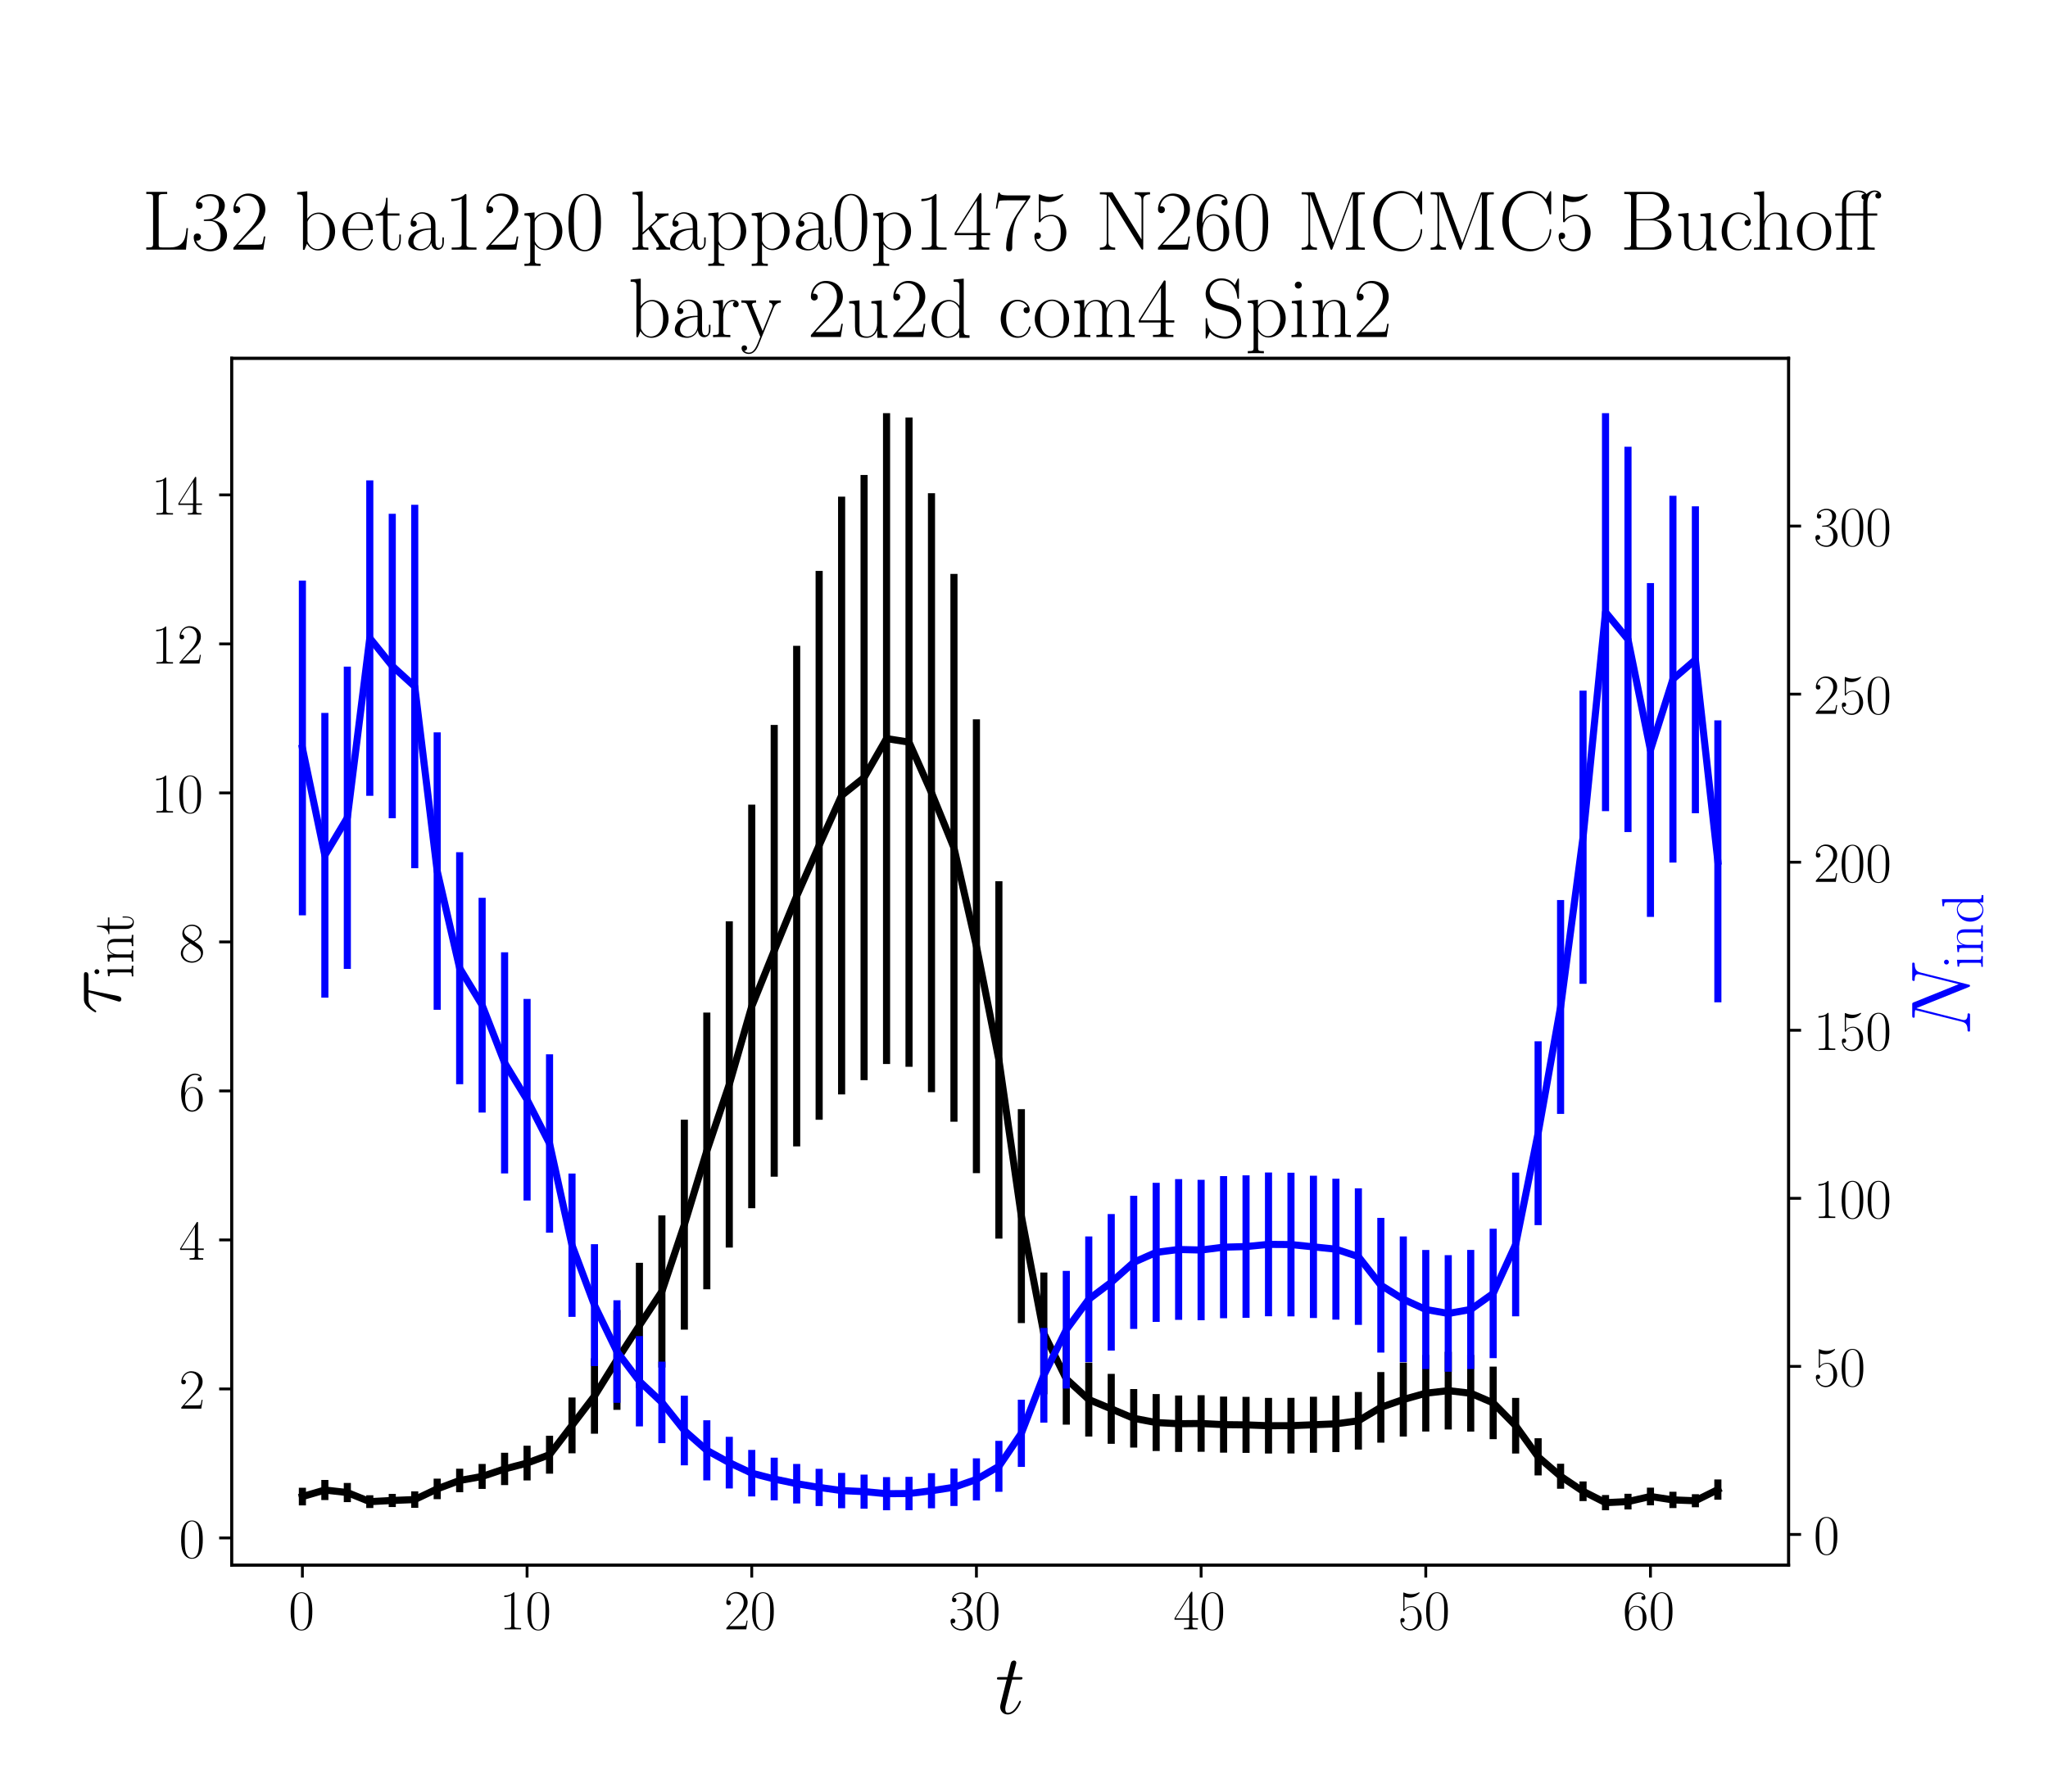<?xml version="1.0" encoding="utf-8" standalone="no"?>
<!DOCTYPE svg PUBLIC "-//W3C//DTD SVG 1.1//EN"
  "http://www.w3.org/Graphics/SVG/1.1/DTD/svg11.dtd">
<!-- Created with matplotlib (https://matplotlib.org/) -->
<svg height="504pt" version="1.1" viewBox="0 0 576 504" width="576pt" xmlns="http://www.w3.org/2000/svg" xmlns:xlink="http://www.w3.org/1999/xlink">
 <defs>
  <style type="text/css">*{stroke-linecap:butt;stroke-linejoin:round;}</style>
 </defs>
 <g id="figure_1">
  <g id="patch_1">
   <path d="M 0 504 
L 576 504 
L 576 0 
L 0 0 
z
" style="fill:#ffffff;"/>
  </g>
  <g id="axes_1">
   <g id="patch_2">
    <path d="M 65.143 440.296 
L 503.053 440.296 
L 503.053 100.8 
L 65.143 100.8 
z
" style="fill:#ffffff;"/>
   </g>
   <g id="matplotlib.axis_1">
    <g id="xtick_1">
     <g id="line2d_1">
      <defs>
       <path d="M 0 0 
L 0 3.5 
" id="m98ea3471e4" style="stroke:#000000;stroke-width:0.8;"/>
      </defs>
      <g>
       <use style="stroke:#000000;stroke-width:0.8;" x="85.048" xlink:href="#m98ea3471e4" y="440.296"/>
      </g>
     </g>
     <g id="text_1">
      <!-- $\mathdefault{0}$ -->
      <g transform="translate(81.146 458.365)scale(0.16 -0.16)">
       <defs>
        <path d="M 42 31.641 
C 42 37.75 41.906 48.125 37.703 56.109 
C 34 63.109 28.094 65.594 22.906 65.594 
C 18.094 65.594 12 63.406 8.203 56.203 
C 4.203 48.719 3.797 39.438 3.797 31.641 
C 3.797 25.953 3.906 17.281 7 9.672 
C 11.297 -0.609 19 -2 22.906 -2 
C 27.5 -2 34.5 -0.109 38.594 9.375 
C 41.594 16.281 42 24.359 42 31.641 
z
M 22.906 -0.406 
C 16.5 -0.406 12.703 5.078 11.297 12.688 
C 10.203 18.562 10.203 27.156 10.203 32.75 
C 10.203 40.438 10.203 46.828 11.5 52.922 
C 13.406 61.391 19 64 22.906 64 
C 27 64 32.297 61.297 34.203 53.125 
C 35.5 47.438 35.594 40.734 35.594 32.75 
C 35.594 26.25 35.594 18.266 34.406 12.375 
C 32.297 1.484 26.406 -0.406 22.906 -0.406 
z
" id="CMR17-48"/>
       </defs>
       <use transform="scale(0.996)" xlink:href="#CMR17-48"/>
      </g>
     </g>
    </g>
    <g id="xtick_2">
     <g id="line2d_2">
      <g>
       <use style="stroke:#000000;stroke-width:0.8;" x="148.239" xlink:href="#m98ea3471e4" y="440.296"/>
      </g>
     </g>
     <g id="text_2">
      <!-- $\mathdefault{10}$ -->
      <g transform="translate(140.435 458.365)scale(0.16 -0.16)">
       <defs>
        <path d="M 26.594 63.406 
C 26.594 65.5 26.5 65.5 25.094 65.5 
C 21.203 61.188 15.297 59.797 9.703 59.797 
C 9.406 59.797 8.906 59.797 8.797 59.5 
C 8.703 59.297 8.703 59.094 8.703 57 
C 11.797 57 17 57.594 21 59.984 
L 21 7.203 
C 21 3.688 20.797 2.5 12.203 2.5 
L 9.203 2.5 
L 9.203 0 
C 14 0 19 0 23.797 0 
C 28.594 0 33.594 0 38.406 0 
L 38.406 2.5 
L 35.406 2.5 
C 26.797 2.5 26.594 3.594 26.594 7.156 
z
" id="CMR17-49"/>
       </defs>
       <use transform="scale(0.996)" xlink:href="#CMR17-49"/>
       <use transform="translate(45.69 0)scale(0.996)" xlink:href="#CMR17-48"/>
      </g>
     </g>
    </g>
    <g id="xtick_3">
     <g id="line2d_3">
      <g>
       <use style="stroke:#000000;stroke-width:0.8;" x="211.429" xlink:href="#m98ea3471e4" y="440.296"/>
      </g>
     </g>
     <g id="text_3">
      <!-- $\mathdefault{20}$ -->
      <g transform="translate(203.625 458.365)scale(0.16 -0.16)">
       <defs>
        <path d="M 41.703 15.453 
L 39.906 15.453 
C 38.906 8.375 38.094 7.172 37.703 6.562 
C 37.203 5.766 30 5.766 28.594 5.766 
L 9.406 5.766 
C 13 9.672 20 16.75 28.5 24.953 
C 34.594 30.734 41.703 37.531 41.703 47.422 
C 41.703 59.219 32.297 66 21.797 66 
C 10.797 66 4.094 56.312 4.094 47.344 
C 4.094 43.438 7 42.938 8.203 42.938 
C 9.203 42.938 12.203 43.547 12.203 47.031 
C 12.203 50.109 9.594 51 8.203 51 
C 7.594 51 7 50.906 6.594 50.703 
C 8.5 59.219 14.297 63.406 20.406 63.406 
C 29.094 63.406 34.797 56.516 34.797 47.422 
C 34.797 38.734 29.703 31.25 24 24.75 
L 4.094 2.281 
L 4.094 0 
L 39.297 0 
z
" id="CMR17-50"/>
       </defs>
       <use transform="scale(0.996)" xlink:href="#CMR17-50"/>
       <use transform="translate(45.69 0)scale(0.996)" xlink:href="#CMR17-48"/>
      </g>
     </g>
    </g>
    <g id="xtick_4">
     <g id="line2d_4">
      <g>
       <use style="stroke:#000000;stroke-width:0.8;" x="274.619" xlink:href="#m98ea3471e4" y="440.296"/>
      </g>
     </g>
     <g id="text_4">
      <!-- $\mathdefault{30}$ -->
      <g transform="translate(266.815 458.365)scale(0.16 -0.16)">
       <defs>
        <path d="M 22.094 33.703 
C 31 33.703 34.906 25.969 34.906 17.031 
C 34.906 5 28.5 0.391 22.703 0.391 
C 17.406 0.391 8.797 3.031 6.094 10.828 
C 6.594 10.625 7.094 10.625 7.594 10.625 
C 10 10.625 11.797 12.219 11.797 14.812 
C 11.797 17.703 9.594 19 7.594 19 
C 5.906 19 3.297 18.203 3.297 14.469 
C 3.297 5.234 12.297 -2 22.906 -2 
C 34 -2 42.5 6.719 42.5 16.953 
C 42.5 26.672 34.5 33.703 25 34.797 
C 32.594 36.375 39.906 43.062 39.906 52.016 
C 39.906 59.688 32 65.297 23 65.297 
C 13.906 65.297 5.906 59.828 5.906 52.016 
C 5.906 48.594 8.5 48 9.797 48 
C 11.906 48 13.703 49.297 13.703 51.891 
C 13.703 54.469 11.906 55.766 9.797 55.766 
C 9.406 55.766 8.906 55.766 8.5 55.578 
C 11.406 61.859 19.297 63 22.797 63 
C 26.297 63 32.906 61.328 32.906 51.875 
C 32.906 49.109 32.5 44.188 29.094 39.844 
C 26.094 36 22.703 36 19.406 35.688 
C 18.906 35.688 16.594 35.453 16.203 35.453 
C 15.5 35.359 15.094 35.266 15.094 34.5 
C 15.094 33.797 15.203 33.703 17.203 33.703 
z
" id="CMR17-51"/>
       </defs>
       <use transform="scale(0.996)" xlink:href="#CMR17-51"/>
       <use transform="translate(45.69 0)scale(0.996)" xlink:href="#CMR17-48"/>
      </g>
     </g>
    </g>
    <g id="xtick_5">
     <g id="line2d_5">
      <g>
       <use style="stroke:#000000;stroke-width:0.8;" x="337.81" xlink:href="#m98ea3471e4" y="440.296"/>
      </g>
     </g>
     <g id="text_5">
      <!-- $\mathdefault{40}$ -->
      <g transform="translate(330.006 458.365)scale(0.16 -0.16)">
       <defs>
        <path d="M 33.594 64.406 
C 33.594 66.5 33.5 66.5 31.703 66.5 
L 2 19.594 
L 2 17 
L 27.797 17 
L 27.797 7.141 
C 27.797 3.5 27.594 2.5 20.594 2.5 
L 18.703 2.5 
L 18.703 0 
C 21.906 0 27.297 0 30.703 0 
C 34.094 0 39.5 0 42.703 0 
L 42.703 2.5 
L 40.797 2.5 
C 33.797 2.5 33.594 3.5 33.594 7.141 
L 33.594 17 
L 43.797 17 
L 43.797 19.594 
L 33.594 19.594 
z
M 28.094 57.859 
L 28.094 19.594 
L 4 19.594 
z
" id="CMR17-52"/>
       </defs>
       <use transform="scale(0.996)" xlink:href="#CMR17-52"/>
       <use transform="translate(45.69 0)scale(0.996)" xlink:href="#CMR17-48"/>
      </g>
     </g>
    </g>
    <g id="xtick_6">
     <g id="line2d_6">
      <g>
       <use style="stroke:#000000;stroke-width:0.8;" x="401" xlink:href="#m98ea3471e4" y="440.296"/>
      </g>
     </g>
     <g id="text_6">
      <!-- $\mathdefault{50}$ -->
      <g transform="translate(393.196 458.365)scale(0.16 -0.16)">
       <defs>
        <path d="M 11.406 57.688 
C 12.406 57.281 16.5 56 20.703 56 
C 30 56 35.094 61.109 38 64.062 
C 38 64.953 38 65.5 37.406 65.5 
C 37.297 65.5 37.094 65.5 36.297 65.047 
C 32.797 63.406 28.703 62.078 23.703 62.078 
C 20.703 62.078 16.203 62.484 11.297 64.672 
C 10.203 65.172 10 65.172 9.906 65.172 
C 9.406 65.172 9.297 65.062 9.297 63.078 
L 9.297 34.422 
C 9.297 32.641 9.297 32.141 10.297 32.141 
C 10.797 32.141 11 32.344 11.5 33.031 
C 14.703 37.516 19.094 39.406 24.094 39.406 
C 27.594 39.406 35.094 37.219 35.094 20.141 
C 35.094 16.953 35.094 11.172 32.094 6.578 
C 29.594 2.484 25.703 0.391 21.406 0.391 
C 14.797 0.391 8.094 5 6.297 12.719 
C 6.703 12.609 7.5 12.422 7.906 12.422 
C 9.203 12.422 11.703 13.125 11.703 16.219 
C 11.703 18.906 9.797 20 7.906 20 
C 5.594 20 4.094 18.594 4.094 15.797 
C 4.094 7.094 11 -2 21.594 -2 
C 31.906 -2 41.703 6.875 41.703 19.75 
C 41.703 31.719 33.906 41 24.203 41 
C 19.094 41 14.797 39.109 11.406 35.531 
z
" id="CMR17-53"/>
       </defs>
       <use transform="scale(0.996)" xlink:href="#CMR17-53"/>
       <use transform="translate(45.69 0)scale(0.996)" xlink:href="#CMR17-48"/>
      </g>
     </g>
    </g>
    <g id="xtick_7">
     <g id="line2d_7">
      <g>
       <use style="stroke:#000000;stroke-width:0.8;" x="464.191" xlink:href="#m98ea3471e4" y="440.296"/>
      </g>
     </g>
     <g id="text_7">
      <!-- $\mathdefault{60}$ -->
      <g transform="translate(456.387 458.365)scale(0.16 -0.16)">
       <defs>
        <path d="M 10.594 34 
C 10.594 57.656 21.797 63 28.297 63 
C 30.406 63 35.5 62.641 37.5 59 
C 35.906 59 32.906 59 32.906 55.516 
C 32.906 52.828 35.094 51.922 36.5 51.922 
C 37.406 51.922 40.094 52.312 40.094 55.625 
C 40.094 61.781 35.094 65.297 28.203 65.297 
C 16.297 65.297 3.797 52.969 3.797 31 
C 3.797 3.953 15.094 -2 23.094 -2 
C 32.797 -2 42 6.672 42 20.047 
C 42 32.516 33.906 41.594 23.703 41.594 
C 17.594 41.594 13.094 37.609 10.594 30.625 
z
M 23.094 0.391 
C 10.797 0.391 10.797 18.75 10.797 22.438 
C 10.797 29.625 14.203 40 23.5 40 
C 25.203 40 30.094 40 33.406 33.125 
C 35.203 29.219 35.203 25.141 35.203 20.141 
C 35.203 14.75 35.203 10.781 33.094 6.781 
C 30.906 2.672 27.703 0.391 23.094 0.391 
z
" id="CMR17-54"/>
       </defs>
       <use transform="scale(0.996)" xlink:href="#CMR17-54"/>
       <use transform="translate(45.69 0)scale(0.996)" xlink:href="#CMR17-48"/>
      </g>
     </g>
    </g>
    <g id="text_8">
     <!-- $t$ -->
     <g transform="translate(279.871 482.069)scale(0.24 -0.24)">
      <defs>
       <path d="M 20.094 40.094 
L 29.297 40.094 
C 31.203 40.094 32.203 40.094 32.203 41.891 
C 32.203 43 31.594 43 29.594 43 
L 20.797 43 
L 24.5 57.688 
C 24.906 59.078 24.906 59.281 24.906 60 
C 24.906 61.609 23.594 62.5 22.297 62.5 
C 21.5 62.5 19.203 62.203 18.406 58.984 
L 14.5 43 
L 5.094 43 
C 3.094 43 2.203 43 2.203 41.094 
C 2.203 40.094 2.906 40.094 4.797 40.094 
L 13.703 40.094 
L 7.094 13.766 
C 6.297 10.281 6 9.281 6 7.984 
C 6 3.297 9.297 -1 14.906 -1 
C 25 -1 30.406 13.562 30.406 14.25 
C 30.406 14.859 30 15.156 29.406 15.156 
C 29.203 15.156 28.797 15.156 28.594 14.75 
C 28.5 14.656 28.406 14.547 27.703 12.953 
C 25.594 7.984 21 1 15.203 1 
C 12.203 1 12 3.5 12 5.688 
C 12 5.781 12 7.688 12.297 8.875 
z
" id="CMMI12-116"/>
      </defs>
      <use transform="scale(0.996)" xlink:href="#CMMI12-116"/>
     </g>
    </g>
   </g>
   <g id="matplotlib.axis_2">
    <g id="ytick_1">
     <g id="line2d_8">
      <defs>
       <path d="M 0 0 
L -3.5 0 
" id="m787e2a72ea" style="stroke:#000000;stroke-width:0.8;"/>
      </defs>
      <g>
       <use style="stroke:#000000;stroke-width:0.8;" x="65.143" xlink:href="#m787e2a72ea" y="432.652"/>
      </g>
     </g>
     <g id="text_9">
      <!-- $\mathdefault{0}$ -->
      <g transform="translate(50.339 438.186)scale(0.16 -0.16)">
       <use transform="scale(0.996)" xlink:href="#CMR17-48"/>
      </g>
     </g>
    </g>
    <g id="ytick_2">
     <g id="line2d_9">
      <g>
       <use style="stroke:#000000;stroke-width:0.8;" x="65.143" xlink:href="#m787e2a72ea" y="390.733"/>
      </g>
     </g>
     <g id="text_10">
      <!-- $\mathdefault{2}$ -->
      <g transform="translate(50.339 396.268)scale(0.16 -0.16)">
       <use transform="scale(0.996)" xlink:href="#CMR17-50"/>
      </g>
     </g>
    </g>
    <g id="ytick_3">
     <g id="line2d_10">
      <g>
       <use style="stroke:#000000;stroke-width:0.8;" x="65.143" xlink:href="#m787e2a72ea" y="348.814"/>
      </g>
     </g>
     <g id="text_11">
      <!-- $\mathdefault{4}$ -->
      <g transform="translate(50.339 354.349)scale(0.16 -0.16)">
       <use transform="scale(0.996)" xlink:href="#CMR17-52"/>
      </g>
     </g>
    </g>
    <g id="ytick_4">
     <g id="line2d_11">
      <g>
       <use style="stroke:#000000;stroke-width:0.8;" x="65.143" xlink:href="#m787e2a72ea" y="306.895"/>
      </g>
     </g>
     <g id="text_12">
      <!-- $\mathdefault{6}$ -->
      <g transform="translate(50.339 312.43)scale(0.16 -0.16)">
       <use transform="scale(0.996)" xlink:href="#CMR17-54"/>
      </g>
     </g>
    </g>
    <g id="ytick_5">
     <g id="line2d_12">
      <g>
       <use style="stroke:#000000;stroke-width:0.8;" x="65.143" xlink:href="#m787e2a72ea" y="264.977"/>
      </g>
     </g>
     <g id="text_13">
      <!-- $\mathdefault{8}$ -->
      <g transform="translate(50.339 270.511)scale(0.16 -0.16)">
       <defs>
        <path d="M 27.203 35.375 
C 33.5 38.547 39.906 43.328 39.906 50.984 
C 39.906 60.016 31.094 65.297 23 65.297 
C 13.906 65.297 5.906 58.734 5.906 49.688 
C 5.906 47.203 6.5 42.922 10.406 39.141 
C 11.406 38.156 15.594 35.172 18.297 33.281 
C 13.797 30.984 3.297 25.531 3.297 14.594 
C 3.297 4.359 13.094 -2 22.797 -2 
C 33.5 -2 42.5 5.656 42.5 15.781 
C 42.5 24.844 36.406 29.016 32.406 31.703 
z
M 14.094 44.094 
C 13.297 44.594 9.297 47.672 9.297 52.359 
C 9.297 58.422 15.594 63 22.797 63 
C 30.703 63 36.5 57.438 36.5 50.969 
C 36.5 41.703 26.094 36.422 25.594 36.422 
C 25.5 36.422 25.406 36.422 24.594 37.031 
z
M 32.5 23.734 
C 34 22.641 38.797 19.375 38.797 13.297 
C 38.797 5.953 31.406 0.391 23 0.391 
C 13.906 0.391 7 6.844 7 14.688 
C 7 22.547 13.094 29.094 20 32.188 
z
" id="CMR17-56"/>
       </defs>
       <use transform="scale(0.996)" xlink:href="#CMR17-56"/>
      </g>
     </g>
    </g>
    <g id="ytick_6">
     <g id="line2d_13">
      <g>
       <use style="stroke:#000000;stroke-width:0.8;" x="65.143" xlink:href="#m787e2a72ea" y="223.058"/>
      </g>
     </g>
     <g id="text_14">
      <!-- $\mathdefault{10}$ -->
      <g transform="translate(42.535 228.593)scale(0.16 -0.16)">
       <use transform="scale(0.996)" xlink:href="#CMR17-49"/>
       <use transform="translate(45.69 0)scale(0.996)" xlink:href="#CMR17-48"/>
      </g>
     </g>
    </g>
    <g id="ytick_7">
     <g id="line2d_14">
      <g>
       <use style="stroke:#000000;stroke-width:0.8;" x="65.143" xlink:href="#m787e2a72ea" y="181.139"/>
      </g>
     </g>
     <g id="text_15">
      <!-- $\mathdefault{12}$ -->
      <g transform="translate(42.535 186.674)scale(0.16 -0.16)">
       <use transform="scale(0.996)" xlink:href="#CMR17-49"/>
       <use transform="translate(45.69 0)scale(0.996)" xlink:href="#CMR17-50"/>
      </g>
     </g>
    </g>
    <g id="ytick_8">
     <g id="line2d_15">
      <g>
       <use style="stroke:#000000;stroke-width:0.8;" x="65.143" xlink:href="#m787e2a72ea" y="139.221"/>
      </g>
     </g>
     <g id="text_16">
      <!-- $\mathdefault{14}$ -->
      <g transform="translate(42.535 144.755)scale(0.16 -0.16)">
       <use transform="scale(0.996)" xlink:href="#CMR17-49"/>
       <use transform="translate(45.69 0)scale(0.996)" xlink:href="#CMR17-52"/>
      </g>
     </g>
    </g>
    <g id="text_17">
     <!-- $\tau_{\rm int}$ -->
     <g transform="translate(33.884 285.419)rotate(-90)scale(0.24 -0.24)">
      <defs>
       <path d="M 28.703 37.625 
L 45.297 37.625 
C 46.594 37.625 49.906 37.625 49.906 40.812 
C 49.906 43 48 43 46.203 43 
L 18.703 43 
C 16.406 43 13 43 8.406 38.125 
C 5.797 35.234 2.594 29.953 2.594 29.359 
C 2.594 28.766 3.094 28.562 3.703 28.562 
C 4.406 28.562 4.5 28.859 5 29.453 
C 10.203 37.625 15.406 37.625 17.906 37.625 
L 26.203 37.625 
L 15.797 3.484 
C 15.297 1.984 15.297 1.781 15.297 1.484 
C 15.297 0.391 16 -1 18 -1 
C 21.094 -1 21.594 1.688 21.906 3.172 
z
" id="CMMI12-28"/>
       <path d="M 15.5 61.078 
C 15.5 63.266 13.703 65.156 11.406 65.156 
C 9.203 65.156 7.297 63.375 7.297 61.078 
C 7.297 58.891 9.094 57 11.406 57 
C 13.594 57 15.5 58.797 15.5 61.078 
z
M 3.797 42.281 
L 3.797 39.703 
C 9.406 39.703 10.203 39.094 10.203 34.328 
L 10.203 6.672 
C 10.203 2.875 9.797 2.391 3.406 2.391 
L 3.406 -0.203 
C 5.797 0 10.094 0 12.594 0 
C 15 0 19.094 0 21.406 -0.203 
L 21.406 2.391 
C 15.5 2.391 15.297 2.984 15.297 6.562 
L 15.297 43.375 
z
" id="CMR17-105"/>
       <path d="M 41.5 30.203 
C 41.5 35.297 40.5 43.594 28.703 43.594 
C 20.797 43.594 16.703 37.5 15.203 33.5 
L 15.094 33.5 
L 15.094 43.594 
L 3.297 42.5 
L 3.297 39.906 
C 9.203 39.906 10.094 39.297 10.094 34.5 
L 10.094 6.688 
C 10.094 2.875 9.703 2.391 3.297 2.391 
L 3.297 -0.203 
C 5.703 0 10.094 0 12.703 0 
C 15.297 0 19.797 0 22.203 -0.203 
L 22.203 2.391 
C 15.797 2.391 15.406 2.781 15.406 6.688 
L 15.406 25.906 
C 15.406 35.109 21 42 28 42 
C 35.406 42 36.203 35.406 36.203 30.594 
L 36.203 6.688 
C 36.203 2.875 35.797 2.391 29.406 2.391 
L 29.406 -0.203 
C 31.797 0 36.203 0 38.797 0 
C 41.406 0 45.906 0 48.297 -0.203 
L 48.297 2.391 
C 41.906 2.391 41.5 2.781 41.5 6.688 
z
" id="CMR17-110"/>
       <path d="M 15.094 40 
L 29.094 40 
L 29.094 42.578 
L 15.094 42.578 
L 15.094 61 
L 13.297 61 
C 13.094 50.703 9.594 41.688 1.094 41.688 
L 1.094 40 
L 9.797 40 
L 9.797 12.047 
C 9.797 10.156 9.797 -1 21.406 -1 
C 27.297 -1 30.703 4.781 30.703 12.141 
L 30.703 17.812 
L 28.906 17.812 
L 28.906 12.234 
C 28.906 5.375 26.203 0.797 22 0.797 
C 19.094 0.797 15.094 2.781 15.094 11.844 
z
" id="CMR17-116"/>
      </defs>
      <use transform="scale(0.996)" xlink:href="#CMMI12-28"/>
      <use transform="translate(42.364 -14.944)scale(0.697)" xlink:href="#CMR17-105"/>
      <use transform="translate(59.773 -14.944)scale(0.697)" xlink:href="#CMR17-110"/>
      <use transform="translate(93.578 -14.944)scale(0.697)" xlink:href="#CMR17-116"/>
     </g>
    </g>
   </g>
   <g id="LineCollection_1">
    <path clip-path="url(#pd8d4287b7a)" d="M 85.048 423.485 
L 85.048 418.529 
" style="fill:none;stroke:#000000;stroke-width:2;"/>
    <path clip-path="url(#pd8d4287b7a)" d="M 91.367 421.993 
L 91.367 416.34 
" style="fill:none;stroke:#000000;stroke-width:2;"/>
    <path clip-path="url(#pd8d4287b7a)" d="M 97.686 422.568 
L 97.686 417.178 
" style="fill:none;stroke:#000000;stroke-width:2;"/>
    <path clip-path="url(#pd8d4287b7a)" d="M 104.005 424.232 
L 104.005 420.636 
" style="fill:none;stroke:#000000;stroke-width:2;"/>
    <path clip-path="url(#pd8d4287b7a)" d="M 110.324 423.954 
L 110.324 420.257 
" style="fill:none;stroke:#000000;stroke-width:2;"/>
    <path clip-path="url(#pd8d4287b7a)" d="M 116.643 424.165 
L 116.643 419.537 
" style="fill:none;stroke:#000000;stroke-width:2;"/>
    <path clip-path="url(#pd8d4287b7a)" d="M 122.962 421.732 
L 122.962 415.96 
" style="fill:none;stroke:#000000;stroke-width:2;"/>
    <path clip-path="url(#pd8d4287b7a)" d="M 129.281 419.792 
L 129.281 413.164 
" style="fill:none;stroke:#000000;stroke-width:2;"/>
    <path clip-path="url(#pd8d4287b7a)" d="M 135.6 418.858 
L 135.6 411.838 
" style="fill:none;stroke:#000000;stroke-width:2;"/>
    <path clip-path="url(#pd8d4287b7a)" d="M 141.92 417.784 
L 141.92 408.677 
" style="fill:none;stroke:#000000;stroke-width:2;"/>
    <path clip-path="url(#pd8d4287b7a)" d="M 148.239 416.469 
L 148.239 406.699 
" style="fill:none;stroke:#000000;stroke-width:2;"/>
    <path clip-path="url(#pd8d4287b7a)" d="M 154.558 414.571 
L 154.558 403.884 
" style="fill:none;stroke:#000000;stroke-width:2;"/>
    <path clip-path="url(#pd8d4287b7a)" d="M 160.877 408.833 
L 160.877 393.145 
" style="fill:none;stroke:#000000;stroke-width:2;"/>
    <path clip-path="url(#pd8d4287b7a)" d="M 167.196 403.33 
L 167.196 382.093 
" style="fill:none;stroke:#000000;stroke-width:2;"/>
    <path clip-path="url(#pd8d4287b7a)" d="M 173.515 396.617 
L 173.515 368.534 
" style="fill:none;stroke:#000000;stroke-width:2;"/>
    <path clip-path="url(#pd8d4287b7a)" d="M 179.834 390.492 
L 179.834 355.249 
" style="fill:none;stroke:#000000;stroke-width:2;"/>
    <path clip-path="url(#pd8d4287b7a)" d="M 186.153 384.704 
L 186.153 341.898 
" style="fill:none;stroke:#000000;stroke-width:2;"/>
    <path clip-path="url(#pd8d4287b7a)" d="M 192.472 374.04 
L 192.472 314.987 
" style="fill:none;stroke:#000000;stroke-width:2;"/>
    <path clip-path="url(#pd8d4287b7a)" d="M 198.791 362.692 
L 198.791 284.855 
" style="fill:none;stroke:#000000;stroke-width:2;"/>
    <path clip-path="url(#pd8d4287b7a)" d="M 205.11 350.964 
L 205.11 259.162 
" style="fill:none;stroke:#000000;stroke-width:2;"/>
    <path clip-path="url(#pd8d4287b7a)" d="M 211.429 339.885 
L 211.429 226.367 
" style="fill:none;stroke:#000000;stroke-width:2;"/>
    <path clip-path="url(#pd8d4287b7a)" d="M 217.748 331.016 
L 217.748 203.931 
" style="fill:none;stroke:#000000;stroke-width:2;"/>
    <path clip-path="url(#pd8d4287b7a)" d="M 224.067 322.501 
L 224.067 181.67 
" style="fill:none;stroke:#000000;stroke-width:2;"/>
    <path clip-path="url(#pd8d4287b7a)" d="M 230.386 315.006 
L 230.386 160.608 
" style="fill:none;stroke:#000000;stroke-width:2;"/>
    <path clip-path="url(#pd8d4287b7a)" d="M 236.705 307.876 
L 236.705 139.707 
" style="fill:none;stroke:#000000;stroke-width:2;"/>
    <path clip-path="url(#pd8d4287b7a)" d="M 243.024 303.874 
L 243.024 133.622 
" style="fill:none;stroke:#000000;stroke-width:2;"/>
    <path clip-path="url(#pd8d4287b7a)" d="M 249.343 299.313 
L 249.343 116.232 
" style="fill:none;stroke:#000000;stroke-width:2;"/>
    <path clip-path="url(#pd8d4287b7a)" d="M 255.662 300.111 
L 255.662 117.442 
" style="fill:none;stroke:#000000;stroke-width:2;"/>
    <path clip-path="url(#pd8d4287b7a)" d="M 261.981 307.25 
L 261.981 138.745 
" style="fill:none;stroke:#000000;stroke-width:2;"/>
    <path clip-path="url(#pd8d4287b7a)" d="M 268.3 315.552 
L 268.3 161.456 
" style="fill:none;stroke:#000000;stroke-width:2;"/>
    <path clip-path="url(#pd8d4287b7a)" d="M 274.619 330.019 
L 274.619 202.354 
" style="fill:none;stroke:#000000;stroke-width:2;"/>
    <path clip-path="url(#pd8d4287b7a)" d="M 280.938 348.443 
L 280.938 247.896 
" style="fill:none;stroke:#000000;stroke-width:2;"/>
    <path clip-path="url(#pd8d4287b7a)" d="M 287.258 372.203 
L 287.258 312.018 
" style="fill:none;stroke:#000000;stroke-width:2;"/>
    <path clip-path="url(#pd8d4287b7a)" d="M 293.577 392.228 
L 293.577 357.984 
" style="fill:none;stroke:#000000;stroke-width:2;"/>
    <path clip-path="url(#pd8d4287b7a)" d="M 299.896 400.769 
L 299.896 375.063 
" style="fill:none;stroke:#000000;stroke-width:2;"/>
    <path clip-path="url(#pd8d4287b7a)" d="M 306.215 404.116 
L 306.215 383.302 
" style="fill:none;stroke:#000000;stroke-width:2;"/>
    <path clip-path="url(#pd8d4287b7a)" d="M 312.534 406.165 
L 312.534 386.492 
" style="fill:none;stroke:#000000;stroke-width:2;"/>
    <path clip-path="url(#pd8d4287b7a)" d="M 318.853 407.23 
L 318.853 390.753 
" style="fill:none;stroke:#000000;stroke-width:2;"/>
    <path clip-path="url(#pd8d4287b7a)" d="M 325.172 408.188 
L 325.172 392.179 
" style="fill:none;stroke:#000000;stroke-width:2;"/>
    <path clip-path="url(#pd8d4287b7a)" d="M 331.491 408.452 
L 331.491 392.573 
" style="fill:none;stroke:#000000;stroke-width:2;"/>
    <path clip-path="url(#pd8d4287b7a)" d="M 337.81 408.402 
L 337.81 392.498 
" style="fill:none;stroke:#000000;stroke-width:2;"/>
    <path clip-path="url(#pd8d4287b7a)" d="M 344.129 408.658 
L 344.129 392.882 
" style="fill:none;stroke:#000000;stroke-width:2;"/>
    <path clip-path="url(#pd8d4287b7a)" d="M 350.448 408.711 
L 350.448 392.962 
" style="fill:none;stroke:#000000;stroke-width:2;"/>
    <path clip-path="url(#pd8d4287b7a)" d="M 356.767 408.904 
L 356.767 393.251 
" style="fill:none;stroke:#000000;stroke-width:2;"/>
    <path clip-path="url(#pd8d4287b7a)" d="M 363.086 408.889 
L 363.086 393.229 
" style="fill:none;stroke:#000000;stroke-width:2;"/>
    <path clip-path="url(#pd8d4287b7a)" d="M 369.405 408.686 
L 369.405 392.925 
" style="fill:none;stroke:#000000;stroke-width:2;"/>
    <path clip-path="url(#pd8d4287b7a)" d="M 375.724 408.479 
L 375.724 392.614 
" style="fill:none;stroke:#000000;stroke-width:2;"/>
    <path clip-path="url(#pd8d4287b7a)" d="M 382.043 407.789 
L 382.043 391.583 
" style="fill:none;stroke:#000000;stroke-width:2;"/>
    <path clip-path="url(#pd8d4287b7a)" d="M 388.362 405.836 
L 388.362 385.976 
" style="fill:none;stroke:#000000;stroke-width:2;"/>
    <path clip-path="url(#pd8d4287b7a)" d="M 394.681 404.116 
L 394.681 383.303 
" style="fill:none;stroke:#000000;stroke-width:2;"/>
    <path clip-path="url(#pd8d4287b7a)" d="M 401 402.716 
L 401 381.153 
" style="fill:none;stroke:#000000;stroke-width:2;"/>
    <path clip-path="url(#pd8d4287b7a)" d="M 407.319 402.139 
L 407.319 380.275 
" style="fill:none;stroke:#000000;stroke-width:2;"/>
    <path clip-path="url(#pd8d4287b7a)" d="M 413.638 402.721 
L 413.638 381.162 
" style="fill:none;stroke:#000000;stroke-width:2;"/>
    <path clip-path="url(#pd8d4287b7a)" d="M 419.957 404.853 
L 419.957 384.443 
" style="fill:none;stroke:#000000;stroke-width:2;"/>
    <path clip-path="url(#pd8d4287b7a)" d="M 426.276 408.896 
L 426.276 393.24 
" style="fill:none;stroke:#000000;stroke-width:2;"/>
    <path clip-path="url(#pd8d4287b7a)" d="M 432.596 415.055 
L 432.596 404.597 
" style="fill:none;stroke:#000000;stroke-width:2;"/>
    <path clip-path="url(#pd8d4287b7a)" d="M 438.915 418.808 
L 438.915 411.768 
" style="fill:none;stroke:#000000;stroke-width:2;"/>
    <path clip-path="url(#pd8d4287b7a)" d="M 445.234 422.278 
L 445.234 416.755 
" style="fill:none;stroke:#000000;stroke-width:2;"/>
    <path clip-path="url(#pd8d4287b7a)" d="M 451.553 424.864 
L 451.553 420.579 
" style="fill:none;stroke:#000000;stroke-width:2;"/>
    <path clip-path="url(#pd8d4287b7a)" d="M 457.872 424.622 
L 457.872 420.217 
" style="fill:none;stroke:#000000;stroke-width:2;"/>
    <path clip-path="url(#pd8d4287b7a)" d="M 464.191 423.461 
L 464.191 418.492 
" style="fill:none;stroke:#000000;stroke-width:2;"/>
    <path clip-path="url(#pd8d4287b7a)" d="M 470.51 424.24 
L 470.51 419.648 
" style="fill:none;stroke:#000000;stroke-width:2;"/>
    <path clip-path="url(#pd8d4287b7a)" d="M 476.829 424.018 
L 476.829 420.344 
" style="fill:none;stroke:#000000;stroke-width:2;"/>
    <path clip-path="url(#pd8d4287b7a)" d="M 483.148 421.895 
L 483.148 416.196 
" style="fill:none;stroke:#000000;stroke-width:2;"/>
   </g>
   <g id="line2d_16">
    <path clip-path="url(#pd8d4287b7a)" d="M 85.048 421.007 
L 91.367 419.166 
L 97.686 419.873 
L 104.005 422.434 
L 110.324 422.106 
L 116.643 421.851 
L 122.962 418.846 
L 129.281 416.478 
L 135.6 415.348 
L 141.92 413.231 
L 148.239 411.584 
L 154.558 409.227 
L 160.877 400.989 
L 167.196 392.712 
L 173.515 382.576 
L 179.834 372.871 
L 186.153 363.301 
L 192.472 344.513 
L 198.791 323.773 
L 205.11 305.063 
L 211.429 283.126 
L 217.748 267.473 
L 224.067 252.086 
L 230.386 237.807 
L 236.705 223.791 
L 243.024 218.748 
L 249.343 207.772 
L 255.662 208.776 
L 261.981 222.998 
L 268.3 238.504 
L 274.619 266.187 
L 280.938 298.169 
L 287.258 342.11 
L 293.577 375.106 
L 299.896 387.916 
L 306.215 393.709 
L 312.534 396.329 
L 318.853 398.992 
L 325.172 400.183 
L 331.491 400.512 
L 337.81 400.45 
L 344.129 400.77 
L 350.448 400.837 
L 356.767 401.078 
L 363.086 401.059 
L 369.405 400.805 
L 375.724 400.547 
L 382.043 399.686 
L 388.362 395.906 
L 394.681 393.709 
L 401 391.935 
L 407.319 391.207 
L 413.638 391.942 
L 419.957 394.648 
L 426.276 401.068 
L 432.596 409.826 
L 438.915 415.288 
L 445.234 419.516 
L 451.553 422.722 
L 457.872 422.419 
L 464.191 420.977 
L 470.51 421.944 
L 476.829 422.181 
L 483.148 419.046 
" style="fill:none;stroke:#000000;stroke-linecap:square;stroke-width:2;"/>
   </g>
   <g id="patch_3">
    <path d="M 65.143 440.296 
L 65.143 100.8 
" style="fill:none;stroke:#000000;stroke-linecap:square;stroke-linejoin:miter;stroke-width:0.8;"/>
   </g>
   <g id="patch_4">
    <path d="M 503.053 440.296 
L 503.053 100.8 
" style="fill:none;stroke:#000000;stroke-linecap:square;stroke-linejoin:miter;stroke-width:0.8;"/>
   </g>
   <g id="patch_5">
    <path d="M 65.143 440.296 
L 503.053 440.296 
" style="fill:none;stroke:#000000;stroke-linecap:square;stroke-linejoin:miter;stroke-width:0.8;"/>
   </g>
   <g id="patch_6">
    <path d="M 65.143 100.8 
L 503.053 100.8 
" style="fill:none;stroke:#000000;stroke-linecap:square;stroke-linejoin:miter;stroke-width:0.8;"/>
   </g>
  </g>
  <g id="axes_2">
   <g id="matplotlib.axis_3">
    <g id="ytick_9">
     <g id="line2d_17">
      <defs>
       <path d="M 0 0 
L 3.5 0 
" id="mb56b793031" style="stroke:#000000;stroke-width:0.8;"/>
      </defs>
      <g>
       <use style="stroke:#000000;stroke-width:0.8;" x="503.053" xlink:href="#mb56b793031" y="431.657"/>
      </g>
     </g>
     <g id="text_18">
      <!-- $\mathdefault{0}$ -->
      <g transform="translate(510.053 437.192)scale(0.16 -0.16)">
       <use transform="scale(0.996)" xlink:href="#CMR17-48"/>
      </g>
     </g>
    </g>
    <g id="ytick_10">
     <g id="line2d_18">
      <g>
       <use style="stroke:#000000;stroke-width:0.8;" x="503.053" xlink:href="#mb56b793031" y="384.381"/>
      </g>
     </g>
     <g id="text_19">
      <!-- $\mathdefault{50}$ -->
      <g transform="translate(510.053 389.915)scale(0.16 -0.16)">
       <use transform="scale(0.996)" xlink:href="#CMR17-53"/>
       <use transform="translate(45.69 0)scale(0.996)" xlink:href="#CMR17-48"/>
      </g>
     </g>
    </g>
    <g id="ytick_11">
     <g id="line2d_19">
      <g>
       <use style="stroke:#000000;stroke-width:0.8;" x="503.053" xlink:href="#mb56b793031" y="337.104"/>
      </g>
     </g>
     <g id="text_20">
      <!-- $\mathdefault{100}$ -->
      <g transform="translate(510.053 342.639)scale(0.16 -0.16)">
       <use transform="scale(0.996)" xlink:href="#CMR17-49"/>
       <use transform="translate(45.69 0)scale(0.996)" xlink:href="#CMR17-48"/>
       <use transform="translate(91.381 0)scale(0.996)" xlink:href="#CMR17-48"/>
      </g>
     </g>
    </g>
    <g id="ytick_12">
     <g id="line2d_20">
      <g>
       <use style="stroke:#000000;stroke-width:0.8;" x="503.053" xlink:href="#mb56b793031" y="289.828"/>
      </g>
     </g>
     <g id="text_21">
      <!-- $\mathdefault{150}$ -->
      <g transform="translate(510.053 295.363)scale(0.16 -0.16)">
       <use transform="scale(0.996)" xlink:href="#CMR17-49"/>
       <use transform="translate(45.69 0)scale(0.996)" xlink:href="#CMR17-53"/>
       <use transform="translate(91.381 0)scale(0.996)" xlink:href="#CMR17-48"/>
      </g>
     </g>
    </g>
    <g id="ytick_13">
     <g id="line2d_21">
      <g>
       <use style="stroke:#000000;stroke-width:0.8;" x="503.053" xlink:href="#mb56b793031" y="242.552"/>
      </g>
     </g>
     <g id="text_22">
      <!-- $\mathdefault{200}$ -->
      <g transform="translate(510.053 248.086)scale(0.16 -0.16)">
       <use transform="scale(0.996)" xlink:href="#CMR17-50"/>
       <use transform="translate(45.69 0)scale(0.996)" xlink:href="#CMR17-48"/>
       <use transform="translate(91.381 0)scale(0.996)" xlink:href="#CMR17-48"/>
      </g>
     </g>
    </g>
    <g id="ytick_14">
     <g id="line2d_22">
      <g>
       <use style="stroke:#000000;stroke-width:0.8;" x="503.053" xlink:href="#mb56b793031" y="195.275"/>
      </g>
     </g>
     <g id="text_23">
      <!-- $\mathdefault{250}$ -->
      <g transform="translate(510.053 200.81)scale(0.16 -0.16)">
       <use transform="scale(0.996)" xlink:href="#CMR17-50"/>
       <use transform="translate(45.69 0)scale(0.996)" xlink:href="#CMR17-53"/>
       <use transform="translate(91.381 0)scale(0.996)" xlink:href="#CMR17-48"/>
      </g>
     </g>
    </g>
    <g id="ytick_15">
     <g id="line2d_23">
      <g>
       <use style="stroke:#000000;stroke-width:0.8;" x="503.053" xlink:href="#mb56b793031" y="147.999"/>
      </g>
     </g>
     <g id="text_24">
      <!-- $\mathdefault{300}$ -->
      <g transform="translate(510.053 153.534)scale(0.16 -0.16)">
       <use transform="scale(0.996)" xlink:href="#CMR17-51"/>
       <use transform="translate(45.69 0)scale(0.996)" xlink:href="#CMR17-48"/>
       <use transform="translate(91.381 0)scale(0.996)" xlink:href="#CMR17-48"/>
      </g>
     </g>
    </g>
    <g id="text_25">
     <!-- $N_{\rm ind}$ -->
     <g style="fill:#0000ff;" transform="translate(554.069 291.302)rotate(-90)scale(0.24 -0.24)">
      <defs>
       <path d="M 74 57.781 
C 75.094 62.094 76.703 65.094 84.297 65.094 
C 84.594 65.094 85.797 65.094 85.797 66.859 
C 85.797 68 84.906 68 84.5 68 
C 82.5 68 77.406 68 75.406 68 
L 70.594 68 
C 69.203 68 67.406 68 66 68 
C 65.406 68 64.203 68 64.203 66.094 
C 64.203 65.094 65 65.094 65.703 65.094 
C 71.703 65.094 72.094 62.797 72.094 60.984 
C 72.094 60.094 72 59.781 71.703 58.391 
L 60.406 13.281 
L 39 66.391 
C 38.297 68 38.203 68 36 68 
L 23.797 68 
C 21.797 68 20.906 68 20.906 66.094 
C 20.906 65.094 21.594 65.094 23.5 65.094 
C 24 65.094 29.906 65.094 29.906 64.297 
C 29.906 64.094 29.703 63.297 29.594 63 
L 16.297 9.922 
C 15.094 5 12.703 2.906 6.094 2.906 
C 5.594 2.906 4.594 2.906 4.594 1.047 
C 4.594 0 5.594 0 5.906 0 
C 7.906 0 13 0 15 0 
L 19.797 0 
C 21.203 0 22.906 0 24.297 0 
C 25 0 26.094 0 26.094 1.906 
C 26.094 2.812 25.094 2.906 24.703 2.906 
C 21.406 2.906 18.203 3.5 18.203 7.094 
C 18.203 7.891 18.406 8.781 18.594 9.578 
L 32.094 63 
C 32.703 62 32.703 61.812 33.094 60.906 
L 56.906 1.797 
C 57.406 0.594 57.594 0 58.5 0 
C 59.5 0 59.594 0.297 60 2 
z
" id="CMMI12-78"/>
       <path d="M 29.203 67.594 
L 29.203 65 
C 35.094 65 36 64.406 36 59.688 
L 36 36.641 
C 35.594 37.141 31.5 43.594 23.406 43.594 
C 13.203 43.594 3.297 34.5 3.297 21.312 
C 3.297 8.203 12.594 -1 22.406 -1 
C 30.906 -1 35.297 5.266 35.797 5.938 
L 35.797 -0.984 
L 47.906 -0.984 
L 47.906 2 
C 42 2 41.094 2.594 41.094 7.391 
L 41.094 68.688 
z
M 35.797 11.797 
C 35.797 8.797 34 6.094 31.703 4.094 
C 28.297 1.094 24.906 0.594 23 0.594 
C 20.094 0.594 9.703 2.094 9.703 21.188 
C 9.703 40.812 21.297 42 23.906 42 
C 28.5 42 32.203 39.406 34.5 35.797 
C 35.797 33.703 35.797 33.406 35.797 31.609 
z
" id="CMR17-100"/>
      </defs>
      <use transform="scale(0.996)" xlink:href="#CMMI12-78"/>
      <use transform="translate(78.115 -14.944)scale(0.697)" xlink:href="#CMR17-105"/>
      <use transform="translate(95.525 -14.944)scale(0.697)" xlink:href="#CMR17-110"/>
      <use transform="translate(131.151 -14.944)scale(0.697)" xlink:href="#CMR17-100"/>
     </g>
    </g>
   </g>
   <g id="LineCollection_2">
    <path clip-path="url(#pd8d4287b7a)" d="M 85.048 257.502 
L 85.048 163.325 
" style="fill:none;stroke:#0000ff;stroke-width:2;"/>
    <path clip-path="url(#pd8d4287b7a)" d="M 91.367 280.66 
L 91.367 200.558 
" style="fill:none;stroke:#0000ff;stroke-width:2;"/>
    <path clip-path="url(#pd8d4287b7a)" d="M 97.686 272.56 
L 97.686 187.532 
" style="fill:none;stroke:#0000ff;stroke-width:2;"/>
    <path clip-path="url(#pd8d4287b7a)" d="M 104.005 223.878 
L 104.005 135.142 
" style="fill:none;stroke:#0000ff;stroke-width:2;"/>
    <path clip-path="url(#pd8d4287b7a)" d="M 110.324 230.18 
L 110.324 144.543 
" style="fill:none;stroke:#0000ff;stroke-width:2;"/>
    <path clip-path="url(#pd8d4287b7a)" d="M 116.643 244.237 
L 116.643 142.007 
" style="fill:none;stroke:#0000ff;stroke-width:2;"/>
    <path clip-path="url(#pd8d4287b7a)" d="M 122.962 284.061 
L 122.962 206.029 
" style="fill:none;stroke:#0000ff;stroke-width:2;"/>
    <path clip-path="url(#pd8d4287b7a)" d="M 129.281 305.002 
L 129.281 239.732 
" style="fill:none;stroke:#0000ff;stroke-width:2;"/>
    <path clip-path="url(#pd8d4287b7a)" d="M 135.6 312.968 
L 135.6 252.565 
" style="fill:none;stroke:#0000ff;stroke-width:2;"/>
    <path clip-path="url(#pd8d4287b7a)" d="M 141.92 330.105 
L 141.92 267.898 
" style="fill:none;stroke:#0000ff;stroke-width:2;"/>
    <path clip-path="url(#pd8d4287b7a)" d="M 148.239 337.725 
L 148.239 281.013 
" style="fill:none;stroke:#0000ff;stroke-width:2;"/>
    <path clip-path="url(#pd8d4287b7a)" d="M 154.558 346.763 
L 154.558 296.585 
" style="fill:none;stroke:#0000ff;stroke-width:2;"/>
    <path clip-path="url(#pd8d4287b7a)" d="M 160.877 370.448 
L 160.877 330.133 
" style="fill:none;stroke:#0000ff;stroke-width:2;"/>
    <path clip-path="url(#pd8d4287b7a)" d="M 167.196 384.302 
L 167.196 350.004 
" style="fill:none;stroke:#0000ff;stroke-width:2;"/>
    <path clip-path="url(#pd8d4287b7a)" d="M 173.515 394.635 
L 173.515 365.783 
" style="fill:none;stroke:#0000ff;stroke-width:2;"/>
    <path clip-path="url(#pd8d4287b7a)" d="M 179.834 401.265 
L 179.834 375.858 
" style="fill:none;stroke:#0000ff;stroke-width:2;"/>
    <path clip-path="url(#pd8d4287b7a)" d="M 186.153 405.973 
L 186.153 383.043 
" style="fill:none;stroke:#0000ff;stroke-width:2;"/>
    <path clip-path="url(#pd8d4287b7a)" d="M 192.472 412.219 
L 192.472 392.635 
" style="fill:none;stroke:#0000ff;stroke-width:2;"/>
    <path clip-path="url(#pd8d4287b7a)" d="M 198.791 416.453 
L 198.791 399.537 
" style="fill:none;stroke:#0000ff;stroke-width:2;"/>
    <path clip-path="url(#pd8d4287b7a)" d="M 205.11 418.729 
L 205.11 404.201 
" style="fill:none;stroke:#0000ff;stroke-width:2;"/>
    <path clip-path="url(#pd8d4287b7a)" d="M 211.429 420.968 
L 211.429 407.887 
" style="fill:none;stroke:#0000ff;stroke-width:2;"/>
    <path clip-path="url(#pd8d4287b7a)" d="M 217.748 422.06 
L 217.748 410.06 
" style="fill:none;stroke:#0000ff;stroke-width:2;"/>
    <path clip-path="url(#pd8d4287b7a)" d="M 224.067 422.953 
L 224.067 411.825 
" style="fill:none;stroke:#0000ff;stroke-width:2;"/>
    <path clip-path="url(#pd8d4287b7a)" d="M 230.386 423.673 
L 230.386 413.196 
" style="fill:none;stroke:#0000ff;stroke-width:2;"/>
    <path clip-path="url(#pd8d4287b7a)" d="M 236.705 424.288 
L 236.705 414.356 
" style="fill:none;stroke:#0000ff;stroke-width:2;"/>
    <path clip-path="url(#pd8d4287b7a)" d="M 243.024 424.406 
L 243.024 414.82 
" style="fill:none;stroke:#0000ff;stroke-width:2;"/>
    <path clip-path="url(#pd8d4287b7a)" d="M 249.343 424.864 
L 249.343 415.537 
" style="fill:none;stroke:#0000ff;stroke-width:2;"/>
    <path clip-path="url(#pd8d4287b7a)" d="M 255.662 424.844 
L 255.662 415.454 
" style="fill:none;stroke:#0000ff;stroke-width:2;"/>
    <path clip-path="url(#pd8d4287b7a)" d="M 261.981 424.307 
L 261.981 414.43 
" style="fill:none;stroke:#0000ff;stroke-width:2;"/>
    <path clip-path="url(#pd8d4287b7a)" d="M 268.3 423.653 
L 268.3 413.121 
" style="fill:none;stroke:#0000ff;stroke-width:2;"/>
    <path clip-path="url(#pd8d4287b7a)" d="M 274.619 422.115 
L 274.619 410.246 
" style="fill:none;stroke:#0000ff;stroke-width:2;"/>
    <path clip-path="url(#pd8d4287b7a)" d="M 280.938 419.661 
L 280.938 405.338 
" style="fill:none;stroke:#0000ff;stroke-width:2;"/>
    <path clip-path="url(#pd8d4287b7a)" d="M 287.258 412.66 
L 287.258 393.746 
" style="fill:none;stroke:#0000ff;stroke-width:2;"/>
    <path clip-path="url(#pd8d4287b7a)" d="M 293.577 400.208 
L 293.577 373.567 
" style="fill:none;stroke:#0000ff;stroke-width:2;"/>
    <path clip-path="url(#pd8d4287b7a)" d="M 299.896 390.614 
L 299.896 357.522 
" style="fill:none;stroke:#0000ff;stroke-width:2;"/>
    <path clip-path="url(#pd8d4287b7a)" d="M 306.215 383.18 
L 306.215 347.821 
" style="fill:none;stroke:#0000ff;stroke-width:2;"/>
    <path clip-path="url(#pd8d4287b7a)" d="M 312.534 379.938 
L 312.534 341.522 
" style="fill:none;stroke:#0000ff;stroke-width:2;"/>
    <path clip-path="url(#pd8d4287b7a)" d="M 318.853 373.852 
L 318.853 336.384 
" style="fill:none;stroke:#0000ff;stroke-width:2;"/>
    <path clip-path="url(#pd8d4287b7a)" d="M 325.172 371.872 
L 325.172 332.746 
" style="fill:none;stroke:#0000ff;stroke-width:2;"/>
    <path clip-path="url(#pd8d4287b7a)" d="M 331.491 371.299 
L 331.491 331.695 
" style="fill:none;stroke:#0000ff;stroke-width:2;"/>
    <path clip-path="url(#pd8d4287b7a)" d="M 337.81 371.408 
L 337.81 331.895 
" style="fill:none;stroke:#0000ff;stroke-width:2;"/>
    <path clip-path="url(#pd8d4287b7a)" d="M 344.129 370.841 
L 344.129 330.855 
" style="fill:none;stroke:#0000ff;stroke-width:2;"/>
    <path clip-path="url(#pd8d4287b7a)" d="M 350.448 370.722 
L 350.448 330.636 
" style="fill:none;stroke:#0000ff;stroke-width:2;"/>
    <path clip-path="url(#pd8d4287b7a)" d="M 356.767 370.286 
L 356.767 329.836 
" style="fill:none;stroke:#0000ff;stroke-width:2;"/>
    <path clip-path="url(#pd8d4287b7a)" d="M 363.086 370.32 
L 363.086 329.898 
" style="fill:none;stroke:#0000ff;stroke-width:2;"/>
    <path clip-path="url(#pd8d4287b7a)" d="M 369.405 370.778 
L 369.405 330.739 
" style="fill:none;stroke:#0000ff;stroke-width:2;"/>
    <path clip-path="url(#pd8d4287b7a)" d="M 375.724 371.238 
L 375.724 331.584 
" style="fill:none;stroke:#0000ff;stroke-width:2;"/>
    <path clip-path="url(#pd8d4287b7a)" d="M 382.043 372.715 
L 382.043 334.296 
" style="fill:none;stroke:#0000ff;stroke-width:2;"/>
    <path clip-path="url(#pd8d4287b7a)" d="M 388.362 380.492 
L 388.362 342.598 
" style="fill:none;stroke:#0000ff;stroke-width:2;"/>
    <path clip-path="url(#pd8d4287b7a)" d="M 394.681 383.18 
L 394.681 347.821 
" style="fill:none;stroke:#0000ff;stroke-width:2;"/>
    <path clip-path="url(#pd8d4287b7a)" d="M 401 385.138 
L 401 351.629 
" style="fill:none;stroke:#0000ff;stroke-width:2;"/>
    <path clip-path="url(#pd8d4287b7a)" d="M 407.319 385.892 
L 407.319 353.097 
" style="fill:none;stroke:#0000ff;stroke-width:2;"/>
    <path clip-path="url(#pd8d4287b7a)" d="M 413.638 385.13 
L 413.638 351.615 
" style="fill:none;stroke:#0000ff;stroke-width:2;"/>
    <path clip-path="url(#pd8d4287b7a)" d="M 419.957 382.07 
L 419.957 345.664 
" style="fill:none;stroke:#0000ff;stroke-width:2;"/>
    <path clip-path="url(#pd8d4287b7a)" d="M 426.276 370.304 
L 426.276 329.868 
" style="fill:none;stroke:#0000ff;stroke-width:2;"/>
    <path clip-path="url(#pd8d4287b7a)" d="M 432.596 344.644 
L 432.596 292.932 
" style="fill:none;stroke:#0000ff;stroke-width:2;"/>
    <path clip-path="url(#pd8d4287b7a)" d="M 438.915 313.362 
L 438.915 253.201 
" style="fill:none;stroke:#0000ff;stroke-width:2;"/>
    <path clip-path="url(#pd8d4287b7a)" d="M 445.234 276.757 
L 445.234 194.281 
" style="fill:none;stroke:#0000ff;stroke-width:2;"/>
    <path clip-path="url(#pd8d4287b7a)" d="M 451.553 228.193 
L 451.553 116.232 
" style="fill:none;stroke:#0000ff;stroke-width:2;"/>
    <path clip-path="url(#pd8d4287b7a)" d="M 457.872 234.074 
L 457.872 125.679 
" style="fill:none;stroke:#0000ff;stroke-width:2;"/>
    <path clip-path="url(#pd8d4287b7a)" d="M 464.191 257.944 
L 464.191 164.036 
" style="fill:none;stroke:#0000ff;stroke-width:2;"/>
    <path clip-path="url(#pd8d4287b7a)" d="M 470.51 242.652 
L 470.51 139.461 
" style="fill:none;stroke:#0000ff;stroke-width:2;"/>
    <path clip-path="url(#pd8d4287b7a)" d="M 476.829 228.767 
L 476.829 142.435 
" style="fill:none;stroke:#0000ff;stroke-width:2;"/>
    <path clip-path="url(#pd8d4287b7a)" d="M 483.148 281.96 
L 483.148 202.649 
" style="fill:none;stroke:#0000ff;stroke-width:2;"/>
   </g>
   <g id="line2d_24">
    <path clip-path="url(#pd8d4287b7a)" d="M 85.048 210.414 
L 91.367 240.609 
L 97.686 230.046 
L 104.005 179.51 
L 110.324 187.361 
L 116.643 193.122 
L 122.962 245.045 
L 129.281 272.367 
L 135.6 282.767 
L 141.92 299.001 
L 148.239 309.369 
L 154.558 321.674 
L 160.877 350.291 
L 167.196 367.153 
L 173.515 380.209 
L 179.834 388.561 
L 186.153 394.508 
L 192.472 402.427 
L 198.791 407.995 
L 205.11 411.465 
L 211.429 414.427 
L 217.748 416.06 
L 224.067 417.389 
L 230.386 418.435 
L 236.705 419.322 
L 243.024 419.613 
L 249.343 420.201 
L 255.662 420.149 
L 261.981 419.369 
L 268.3 418.387 
L 274.619 416.181 
L 280.938 412.5 
L 287.258 403.203 
L 293.577 386.887 
L 299.896 374.068 
L 306.215 365.501 
L 312.534 360.73 
L 318.853 355.118 
L 325.172 352.309 
L 331.491 351.497 
L 337.81 351.652 
L 344.129 350.848 
L 350.448 350.679 
L 356.767 350.061 
L 363.086 350.109 
L 369.405 350.759 
L 375.724 351.411 
L 382.043 353.506 
L 388.362 361.545 
L 394.681 365.5 
L 401 368.383 
L 407.319 369.494 
L 413.638 368.373 
L 419.957 363.867 
L 426.276 350.086 
L 432.596 318.788 
L 438.915 283.282 
L 445.234 235.519 
L 451.553 172.212 
L 457.872 179.877 
L 464.191 210.99 
L 470.51 191.056 
L 476.829 185.601 
L 483.148 242.304 
" style="fill:none;stroke:#0000ff;stroke-linecap:square;stroke-width:2;"/>
   </g>
   <g id="patch_7">
    <path d="M 65.143 440.296 
L 65.143 100.8 
" style="fill:none;stroke:#000000;stroke-linecap:square;stroke-linejoin:miter;stroke-width:0.8;"/>
   </g>
   <g id="patch_8">
    <path d="M 503.053 440.296 
L 503.053 100.8 
" style="fill:none;stroke:#000000;stroke-linecap:square;stroke-linejoin:miter;stroke-width:0.8;"/>
   </g>
   <g id="patch_9">
    <path d="M 65.143 440.296 
L 503.053 440.296 
" style="fill:none;stroke:#000000;stroke-linecap:square;stroke-linejoin:miter;stroke-width:0.8;"/>
   </g>
   <g id="patch_10">
    <path d="M 65.143 100.8 
L 503.053 100.8 
" style="fill:none;stroke:#000000;stroke-linecap:square;stroke-linejoin:miter;stroke-width:0.8;"/>
   </g>
   <g id="text_26">
    <!-- L32 beta12p0 kappa0p1475 N260 MCMC5 Buchoff -->
    <g transform="translate(39.922 70.224)scale(0.24 -0.24)">
     <defs>
      <path d="M 54.203 25.234 
L 52.406 25.234 
C 51.594 15.359 50.297 2.594 33.203 2.594 
L 23.906 2.594 
C 19.906 2.594 19.703 3.078 19.703 6.469 
L 19.703 60.906 
C 19.703 64.516 19.906 65.5 27.5 65.5 
L 29.703 65.5 
L 29.703 68 
C 25.594 68 20.797 68 16.703 68 
C 13.594 68 8 68 5.094 68 
L 5.094 65.5 
C 12 65.5 13.094 65.5 13.094 61.016 
L 13.094 7.062 
C 13.094 2.594 12 2.594 5.094 2.594 
L 5.094 0 
L 51.797 0 
z
" id="CMR17-76"/>
      <path d="M 15 68.688 
L 3.094 67.594 
L 3.094 65 
C 9 65 9.906 64.406 9.906 59.641 
L 9.906 -0.203 
L 11.703 -0.203 
L 14.594 6.891 
C 17.5 2.203 21.797 -1 27.594 -1 
C 37.594 -1 47.703 7.812 47.703 21.406 
C 47.703 34.188 38.703 43.594 28.594 43.594 
C 22.406 43.594 18 40.297 15 36.406 
z
M 15.203 31.312 
C 15.203 33.094 15.203 33.406 16.594 35.5 
C 20.5 41.516 26.094 42 28 42 
C 31 42 41.297 40.391 41.297 21.5 
C 41.297 1.688 29.5 0.594 27.094 0.594 
C 24 0.594 19.5 1.781 16.297 7.594 
C 15.203 9.5 15.203 9.703 15.203 11.484 
z
" id="CMR17-98"/>
      <path d="M 38.094 23 
C 38.5 23.406 38.5 23.609 38.5 24.625 
C 38.5 34.969 33.094 44 21.703 44 
C 11.094 44 2.703 33.891 2.703 21.609 
C 2.703 8.609 12.203 -1 22.797 -1 
C 34 -1 38.406 9.484 38.406 11.562 
C 38.406 12.25 37.797 12.25 37.594 12.25 
C 36.906 12.25 36.797 12.047 36.406 10.875 
C 34.203 4.141 28.703 0.797 23.5 0.797 
C 19.203 0.797 14.906 3.172 12.203 7.5 
C 9.094 12.547 9.094 18.375 9.094 23 
z
M 9.203 24.5 
C 9.906 39.141 17.594 42.406 21.594 42.406 
C 28.406 42.406 33 35.891 33.094 24.5 
z
" id="CMR17-101"/>
      <path d="M 36 25.828 
C 36 32.375 36 35.844 31.797 39.734 
C 28.094 43 23.797 44 20.406 44 
C 12.5 44 6.797 37.609 6.797 30.797 
C 6.797 27 9.797 27 10.406 27 
C 11.703 27 14 27.781 14 30.531 
C 14 33 12.094 34.078 10.406 34.078 
C 10 34.078 9.5 33.969 9.203 33.875 
C 11.297 40.5 16.703 42.406 20.203 42.406 
C 25.203 42.406 30.703 37.953 30.703 29.453 
L 30.703 25 
C 24.797 25 17.703 24.203 12.094 21.203 
C 5.797 17.703 4 12.703 4 8.906 
C 4 1.203 13 -1 18.297 -1 
C 23.797 -1 28.906 2.172 31.094 7.984 
C 31.297 3.641 34.094 -0.281 38.5 -0.281 
C 40.594 -0.281 45.906 1.094 45.906 8.859 
L 45.906 14.375 
L 44.094 14.375 
L 44.094 8.781 
C 44.094 2.781 41.406 2 40.094 2 
C 36 2 36 7.156 36 11.531 
z
M 30.703 13.594 
C 30.703 4.953 24.5 0.594 19 0.594 
C 14 0.594 10.094 4.297 10.094 8.906 
C 10.094 11.891 11.406 17.188 17.203 20.391 
C 22 23.094 27.5 23.5 30.703 23.5 
z
" id="CMR17-97"/>
      <path d="M 22 -16.609 
C 15.594 -16.609 15.203 -16.203 15.203 -12.328 
L 15.203 6.281 
C 18.094 2.094 22.297 -0.594 27.594 -0.594 
C 37.594 -0.594 47.703 8.172 47.703 21.688 
C 47.703 34.234 39 43.781 28.703 43.781 
C 22.703 43.781 17.797 40.5 15 36.531 
L 15 43.781 
L 3.094 42.688 
L 3.094 40.109 
C 9 40.109 9.906 39.5 9.906 34.734 
L 9.906 -12.328 
C 9.906 -16.109 9.5 -16.609 3.094 -16.609 
L 3.094 -19.188 
C 5.5 -19 9.906 -19 12.5 -19 
C 15.094 -19 19.594 -19 22 -19.188 
z
M 15.203 31.438 
C 15.203 32.844 15.203 34.922 19.094 38.609 
C 19.594 39.016 23 42 28 42 
C 35.297 42 41.297 32.938 41.297 21.594 
C 41.297 10.25 34.906 1 27 1 
C 23.406 1 19.5 2.688 16.5 7.375 
C 15.203 9.562 15.203 10.156 15.203 11.75 
z
" id="CMR17-112"/>
      <path d="M 26.094 26.141 
C 26 26.344 25.5 26.938 25.5 27.234 
C 25.5 27.438 32.594 33.922 33.5 34.719 
C 39.203 39.5 42.797 40 45.406 40 
L 45.406 42.703 
C 44.797 42.703 44.594 42.703 44.5 42.5 
L 39.594 42.5 
C 36.797 42.5 32.5 42.5 29.797 42.703 
L 29.797 40.094 
C 31.203 39.984 32.203 39.188 32.203 37.797 
C 32.203 35.797 30.203 33.906 30.094 33.906 
L 15 20.141 
L 15 68.688 
L 3.094 67.594 
L 3.094 65 
C 9 65 9.906 64.406 9.906 59.641 
L 9.906 6.656 
C 9.906 2.875 9.5 2.391 3.094 2.391 
L 3.094 -0.203 
C 5.5 0 9.906 0 12.406 0 
C 14.906 0 19.297 0 21.703 -0.203 
L 21.703 2.391 
C 15.297 2.391 14.906 2.781 14.906 6.688 
L 14.906 17.656 
L 21.797 23.938 
L 31.906 8.969 
C 33.094 7.172 34.094 5.766 34.094 4.469 
C 34.094 2.688 32.297 2.391 31.094 2.391 
L 31.094 -0.203 
C 33.5 0 37.797 0 40.297 0 
C 42.094 0 45.797 0 47.5 0 
L 47.5 2.391 
C 42.797 2.391 41.703 3.281 38.703 7.672 
z
" id="CMR17-107"/>
      <path d="M 45.094 61.578 
L 45.094 63.766 
L 21.594 63.766 
C 9.906 63.766 9.703 65.078 9.297 67 
L 7.5 67 
L 4.594 48.344 
L 6.406 48.344 
C 6.703 50.234 7.406 55.312 8.594 57.203 
C 9.203 58 16.594 58 18.297 58 
L 40.297 58 
L 29.203 41.578 
C 21.797 30.531 16.703 15.609 16.703 2.578 
C 16.703 1.391 16.703 -2 20.297 -2 
C 23.906 -2 23.906 1.391 23.906 2.672 
L 23.906 7.266 
C 23.906 23.562 26.703 34.312 31.297 41.188 
z
" id="CMR17-55"/>
      <path d="M 20.5 66.406 
C 19.797 67.5 19.703 67.5 17.797 67.5 
L 5.094 67.5 
L 5.094 65 
L 7 65 
C 11 65 12.797 64.516 13.094 64.406 
L 13.094 9.531 
C 13.094 7.047 13.094 2.391 5.094 2.391 
L 5.094 -0.203 
C 7.406 0 11.594 0 14.094 0 
C 16.594 0 20.797 0 23.094 -0.203 
L 23.094 2.391 
C 15.094 2.391 15.094 7.047 15.094 9.531 
L 15.094 63.016 
C 15.797 62.422 15.797 62.219 16.5 61.234 
L 53.594 1.188 
C 54.297 0 54.594 0 55.094 0 
C 56.094 0 56.094 0.297 56.094 2.172 
L 56.094 57.891 
C 56.094 60.359 56.094 65 64.094 65 
L 64.094 67.594 
C 61.797 67.5 57.594 67.5 55.094 67.5 
C 52.594 67.5 48.406 67.5 46.094 67.594 
L 46.094 65 
C 54.094 65 54.094 60.344 54.094 57.859 
L 54.094 11.922 
z
" id="CMR17-78"/>
      <path d="M 20.906 66 
C 20.297 67.5 20.203 67.5 18.094 67.5 
L 5.297 67.5 
L 5.297 65 
C 12.203 65 13.297 65 13.297 60.547 
L 13.297 9.531 
C 13.297 7.047 13.297 2.391 5.297 2.391 
L 5.297 -0.203 
C 7.594 0 11.797 0 14.297 0 
C 16.797 0 21 0 23.297 -0.203 
L 23.297 2.391 
C 15.297 2.391 15.297 7.047 15.297 9.531 
L 15.297 64.609 
L 15.406 64.609 
L 38.906 1.391 
C 39.297 0.391 39.5 -0.203 40.297 -0.203 
C 41.094 -0.203 41.297 0.391 41.703 1.391 
L 65.406 65.094 
L 65.5 65.094 
L 65.5 6.844 
C 65.5 2.391 64.406 2.391 57.5 2.391 
L 57.5 -0.203 
C 60.203 0 65.594 0 68.5 0 
C 71.406 0 76.906 0 79.594 -0.203 
L 79.594 2.391 
C 72.703 2.391 71.594 2.391 71.594 6.844 
L 71.594 60.547 
C 71.594 65 72.703 65 79.594 65 
L 79.594 67.5 
L 66.906 67.5 
C 64.797 67.5 64.703 67.406 64.094 65.906 
L 42.5 7.844 
z
" id="CMR17-77"/>
      <path d="M 62.094 67.016 
C 62.094 68.797 62 68.906 61.406 68.906 
C 61 68.906 60.906 68.797 60.203 67.609 
L 55.797 59.25 
C 50.906 65.422 44.906 69 37.203 69 
C 20.094 69 4.594 54 4.594 33.562 
C 4.594 12.906 20.094 -2 37.297 -2 
C 52.594 -2 62.094 11.406 62.094 22.828 
C 62.094 23.812 62.094 24.219 61.203 24.219 
C 60.406 24.219 60.406 23.922 60.297 23.031 
C 59.5 9.141 49.5 0.594 38.703 0.594 
C 28.5 0.594 12.203 7.734 12.203 33.547 
C 12.203 59.453 28.797 66.406 38.5 66.406 
C 49.797 66.406 58 56.688 59.906 42.891 
C 60.094 41.688 60.094 41.484 61 41.484 
C 62.094 41.484 62.094 41.688 62.094 43.484 
z
" id="CMR17-67"/>
      <path d="M 5.203 68 
L 5.203 65.406 
C 12.094 65.406 13.203 65.406 13.203 60.938 
L 13.203 7.062 
C 13.203 2.594 12.094 2.594 5.203 2.594 
L 5.203 0 
L 39.594 0 
C 52.406 0 60.703 9.109 60.703 18.188 
C 60.703 27.203 52.5 34.891 41.797 34.891 
C 51.406 36.812 58.094 43.297 58.094 51 
C 58.094 59.406 49.906 68 37 68 
z
M 19.5 36 
L 19.5 61.516 
C 19.5 64.922 19.703 65.406 23.703 65.406 
L 36.5 65.406 
C 46.406 65.406 50.797 57.406 50.797 51.203 
C 50.797 43.609 44.703 36 33.906 36 
z
M 23.703 2.594 
C 19.703 2.594 19.5 3.078 19.5 6.453 
L 19.5 34.406 
L 38 34.406 
C 48.297 34.406 53.297 25.391 53.297 18.156 
C 53.297 10.922 47.594 2.594 36.703 2.594 
z
" id="CMR17-66"/>
      <path d="M 29.406 42.078 
L 29.406 39.5 
C 35.297 39.5 36.203 38.891 36.203 34.156 
L 36.203 16.125 
C 36.203 7.812 31.703 0.594 24.297 0.594 
C 16.094 0.594 15.406 5.438 15.406 10.594 
L 15.406 43.172 
L 3.297 42.078 
L 3.297 39.5 
C 7.297 39.5 10 39.5 10.094 35.531 
L 10.094 16.531 
C 10.094 9.891 10.094 5.641 12.703 2.859 
C 14 1.578 16.5 -1 23.703 -1 
C 32.203 -1 35.5 5.891 36.297 7.906 
L 36.406 7.906 
L 36.406 -0.984 
L 48.297 -0.984 
L 48.297 2 
C 42.406 2 41.5 2.594 41.5 7.391 
L 41.5 43.172 
z
" id="CMR17-117"/>
      <path d="M 34.906 35 
C 33 35 30.203 35 30.203 31.516 
C 30.203 28.719 32.5 27.922 33.797 27.922 
C 34.5 27.922 37.406 28.234 37.406 31.625 
C 37.406 38.547 30.594 43.797 22.906 43.797 
C 12.297 43.797 3.297 34.031 3.297 21.297 
C 3.297 8.062 12.703 -1 22.906 -1 
C 35.297 -1 38.406 10.578 38.406 11.688 
C 38.406 12.094 38.297 12.391 37.594 12.391 
C 36.906 12.391 36.797 12.297 36.406 10.984 
C 33.797 2.812 28.094 0.797 23.797 0.797 
C 17.406 0.797 9.703 6.672 9.703 21.391 
C 9.703 36.531 17.094 42 23 42 
C 26.906 42 32.703 40.203 34.906 35 
z
" id="CMR17-99"/>
      <path d="M 41.5 30.203 
C 41.5 35.297 40.5 43.594 28.703 43.594 
C 20.5 43.594 16.5 37 15.297 33.703 
L 15.203 33.703 
L 15.203 68.688 
L 3.297 67.594 
L 3.297 65 
C 9.203 65 10.094 64.406 10.094 59.641 
L 10.094 6.656 
C 10.094 2.875 9.703 2.391 3.297 2.391 
L 3.297 -0.203 
C 5.703 0 10.094 0 12.703 0 
C 15.297 0 19.797 0 22.203 -0.203 
L 22.203 2.391 
C 15.797 2.391 15.406 2.781 15.406 6.688 
L 15.406 25.906 
C 15.406 35.109 21 42 28 42 
C 35.406 42 36.203 35.406 36.203 30.594 
L 36.203 6.688 
C 36.203 2.875 35.797 2.391 29.406 2.391 
L 29.406 -0.203 
C 31.797 0 36.203 0 38.797 0 
C 41.406 0 45.906 0 48.297 -0.203 
L 48.297 2.391 
C 41.906 2.391 41.5 2.781 41.5 6.688 
z
" id="CMR17-104"/>
      <path d="M 43.094 21.188 
C 43.094 34 33.797 44 22.906 44 
C 12 44 2.703 34 2.703 21.188 
C 2.703 8.609 12 -1 22.906 -1 
C 33.797 -1 43.094 8.609 43.094 21.188 
z
M 22.906 0.797 
C 18.203 0.797 14.203 3.594 11.906 7.5 
C 9.406 11.984 9.094 17.594 9.094 22 
C 9.094 26.203 9.297 31.406 11.906 35.906 
C 13.906 39.203 17.797 42.406 22.906 42.406 
C 27.406 42.406 31.203 39.906 33.594 36.406 
C 36.703 31.703 36.703 25.109 36.703 22 
C 36.703 18.094 36.5 12.109 33.797 7.297 
C 31 2.703 26.703 0.797 22.906 0.797 
z
" id="CMR17-111"/>
      <path d="M 39.906 40 
L 51.297 40 
L 51.297 42.578 
L 39.703 42.578 
L 39.703 54.594 
C 39.703 62.844 43.906 68 48.203 68 
C 49.5 68 51 67.609 52 66.906 
C 51.203 66.703 49.094 66.016 49.094 63.547 
C 49.094 60.953 51.094 60.156 52.5 60.156 
C 53.906 60.156 55.906 60.953 55.906 63.547 
C 55.906 67.312 52.297 69.594 48.297 69.594 
C 44.406 69.594 41.203 67.703 38.703 65.328 
C 36.406 68.594 32.594 69.594 28.703 69.594 
C 20.906 69.594 9.906 65.125 9.906 54.203 
L 9.906 42.578 
L 1.906 42.578 
L 1.906 40 
L 9.906 40 
L 9.906 6.672 
C 9.906 2.875 9.5 2.391 3.094 2.391 
L 3.094 -0.203 
C 5.5 0 9.906 0 12.406 0 
C 15 0 19.406 0 21.797 -0.203 
L 21.797 2.391 
C 15.406 2.391 15 2.781 15 6.672 
L 15 40 
L 34.797 40 
L 34.797 6.672 
C 34.797 2.875 34.406 2.391 28 2.391 
L 28 -0.203 
C 30.406 0 35 0 37.594 0 
C 40.5 0 45.594 0 48.297 -0.203 
L 48.297 2.391 
C 41.094 2.391 39.906 2.391 39.906 6.859 
z
M 14.797 42.578 
L 14.797 54.203 
C 14.797 63.234 21.797 68 28.5 68 
C 30 68 33.906 67.688 36.297 65.422 
C 34.5 65.422 32.797 64.625 32.797 62.141 
C 32.797 59.562 35.094 58.859 35.297 58.859 
C 34.797 57.062 34.797 55.094 34.797 54.391 
L 34.797 42.578 
z
" id="CMR17-11"/>
     </defs>
     <use transform="scale(0.996)" xlink:href="#CMR17-76"/>
     <use transform="translate(57.381 0)scale(0.996)" xlink:href="#CMR17-51"/>
     <use transform="translate(103.072 0)scale(0.996)" xlink:href="#CMR17-50"/>
     <use transform="translate(178.838 0)scale(0.996)" xlink:href="#CMR17-98"/>
     <use transform="translate(232.336 0)scale(0.996)" xlink:href="#CMR17-101"/>
     <use transform="translate(272.822 0)scale(0.996)" xlink:href="#CMR17-116"/>
     <use transform="translate(308.103 0)scale(0.996)" xlink:href="#CMR17-97"/>
     <use transform="translate(353.793 0)scale(0.996)" xlink:href="#CMR17-49"/>
     <use transform="translate(399.484 0)scale(0.996)" xlink:href="#CMR17-50"/>
     <use transform="translate(445.174 0)scale(0.996)" xlink:href="#CMR17-112"/>
     <use transform="translate(496.069 0)scale(0.996)" xlink:href="#CMR17-48"/>
     <use transform="translate(571.836 0)scale(0.996)" xlink:href="#CMR17-107"/>
     <use transform="translate(614.924 0)scale(0.996)" xlink:href="#CMR17-97"/>
     <use transform="translate(660.614 0)scale(0.996)" xlink:href="#CMR17-112"/>
     <use transform="translate(711.51 0)scale(0.996)" xlink:href="#CMR17-112"/>
     <use transform="translate(762.405 0)scale(0.996)" xlink:href="#CMR17-97"/>
     <use transform="translate(808.096 0)scale(0.996)" xlink:href="#CMR17-48"/>
     <use transform="translate(853.786 0)scale(0.996)" xlink:href="#CMR17-112"/>
     <use transform="translate(904.681 0)scale(0.996)" xlink:href="#CMR17-49"/>
     <use transform="translate(950.372 0)scale(0.996)" xlink:href="#CMR17-52"/>
     <use transform="translate(996.062 0)scale(0.996)" xlink:href="#CMR17-55"/>
     <use transform="translate(1041.753 0)scale(0.996)" xlink:href="#CMR17-53"/>
     <use transform="translate(1117.519 0)scale(0.996)" xlink:href="#CMR17-78"/>
     <use transform="translate(1186.592 0)scale(0.996)" xlink:href="#CMR17-50"/>
     <use transform="translate(1232.282 0)scale(0.996)" xlink:href="#CMR17-54"/>
     <use transform="translate(1277.973 0)scale(0.996)" xlink:href="#CMR17-48"/>
     <use transform="translate(1353.739 0)scale(0.996)" xlink:href="#CMR17-77"/>
     <use transform="translate(1438.426 0)scale(0.996)" xlink:href="#CMR17-67"/>
     <use transform="translate(1504.936 0)scale(0.996)" xlink:href="#CMR17-77"/>
     <use transform="translate(1589.623 0)scale(0.996)" xlink:href="#CMR17-67"/>
     <use transform="translate(1656.133 0)scale(0.996)" xlink:href="#CMR17-53"/>
     <use transform="translate(1731.899 0)scale(0.996)" xlink:href="#CMR17-66"/>
     <use transform="translate(1797.088 0)scale(0.996)" xlink:href="#CMR17-117"/>
     <use transform="translate(1847.983 0)scale(0.996)" xlink:href="#CMR17-99"/>
     <use transform="translate(1885.867 0)scale(0.996)" xlink:href="#CMR17-104"/>
     <use transform="translate(1936.762 0)scale(0.996)" xlink:href="#CMR17-111"/>
     <use transform="translate(1982.452 0)scale(0.996)" xlink:href="#CMR17-11"/>
    </g>
    <!-- bary 2u2d com4 Spin2 -->
    <g transform="translate(176.627 94.8)scale(0.24 -0.24)">
     <defs>
      <path d="M 15 23.391 
C 15 33 19.094 42 26.594 42 
C 27.297 42 28 41.906 28.703 41.594 
C 28.703 41.594 26.5 40.891 26.5 38.312 
C 26.5 35.906 28.406 34.906 29.906 34.906 
C 31.094 34.906 33.297 35.609 33.297 38.406 
C 33.297 41.609 30.094 43.594 26.703 43.594 
C 19.094 43.594 15.797 36.203 14.797 32.703 
L 14.703 32.703 
L 14.703 43.594 
L 3.094 42.5 
L 3.094 39.906 
C 9 39.906 9.906 39.297 9.906 34.5 
L 9.906 6.688 
C 9.906 2.875 9.5 2.391 3.094 2.391 
L 3.094 -0.203 
C 5.5 0 10.094 0 12.703 0 
C 15.594 0 20.703 0 23.406 -0.203 
L 23.406 2.391 
C 16.203 2.391 15 2.391 15 6.875 
z
" id="CMR17-114"/>
      <path d="M 39 34.328 
C 41.5 40.406 46 40.406 47.406 40.406 
L 47.406 43 
C 45.5 43 43 43 41.094 43 
C 39 43 35.703 43 33.703 43.094 
L 33.703 40.5 
C 37.5 40.203 37.594 37.406 37.594 36.609 
C 37.594 35.625 37.406 35.125 36.906 33.922 
L 26 7.016 
L 14.094 36.031 
C 13.594 37.219 13.594 37.906 13.594 38.016 
C 13.594 40.203 15.906 40.406 18.297 40.406 
L 18.297 43.094 
C 15.906 43 11.594 43 9.094 43 
C 6.406 43 3.203 43 1 43.094 
L 1 40.406 
C 6.406 40.406 7 39.906 8.297 36.719 
L 23.203 0.234 
C 18.703 -11.531 16.094 -18.406 9.797 -18.406 
C 8.703 -18.406 6.203 -18.109 4.406 -16.312 
C 6.703 -16.109 7.703 -14.719 7.703 -13.016 
C 7.703 -11.328 6.5 -9.828 4.5 -9.828 
C 2.297 -9.828 1.203 -11.328 1.203 -13.125 
C 1.203 -17.109 5.297 -20 9.797 -20 
C 15.594 -20 19.203 -14.406 21.203 -9.438 
z
" id="CMR17-121"/>
      <path d="M 67.594 30.203 
C 67.594 35.188 66.703 43.594 54.797 43.594 
C 48 43.594 43.297 39 41.5 33.609 
L 41.406 33.609 
C 40.203 41.812 34.297 43.594 28.703 43.594 
C 20.797 43.594 16.703 37.5 15.203 33.5 
L 15.094 33.5 
L 15.094 43.594 
L 3.297 42.5 
L 3.297 39.906 
C 9.203 39.906 10.094 39.297 10.094 34.5 
L 10.094 6.688 
C 10.094 2.875 9.703 2.391 3.297 2.391 
L 3.297 -0.203 
C 5.703 0 10.094 0 12.703 0 
C 15.297 0 19.797 0 22.203 -0.203 
L 22.203 2.391 
C 15.797 2.391 15.406 2.781 15.406 6.688 
L 15.406 25.906 
C 15.406 35.109 21 42 28 42 
C 35.406 42 36.203 35.406 36.203 30.594 
L 36.203 6.688 
C 36.203 2.875 35.797 2.391 29.406 2.391 
L 29.406 -0.203 
C 31.797 0 36.203 0 38.797 0 
C 41.406 0 45.906 0 48.297 -0.203 
L 48.297 2.391 
C 41.906 2.391 41.5 2.781 41.5 6.688 
L 41.5 25.906 
C 41.5 35.109 47.094 42 54.094 42 
C 61.5 42 62.297 35.406 62.297 30.594 
L 62.297 6.688 
C 62.297 2.875 61.906 2.391 55.5 2.391 
L 55.5 -0.203 
C 57.906 0 62.297 0 64.906 0 
C 67.5 0 72 0 74.406 -0.203 
L 74.406 2.391 
C 68 2.391 67.594 2.781 67.594 6.688 
z
" id="CMR17-109"/>
      <path d="M 43.797 67.031 
C 43.797 68.812 43.703 68.922 43.094 68.922 
C 42.5 68.922 42.297 68.516 41.906 67.625 
L 38.906 61.047 
C 35.094 66.516 29.297 69 23 69 
C 12.797 69 4.594 60.953 4.594 50.828 
C 4.594 47.75 5.297 43.375 8.703 39.219 
C 12.406 34.656 15.906 33.859 23.906 31.766 
C 26.906 30.969 31.906 29.672 32.906 29.281 
C 38.594 26.906 41.594 20.953 41.594 15.391 
C 41.594 8.234 36.5 0.594 27.797 0.594 
C 17.094 0.594 7.094 6.547 6.406 20.484 
C 6.297 22.078 6.203 22.172 5.5 22.172 
C 4.703 22.172 4.594 22.078 4.594 20.078 
L 4.594 -0.016 
C 4.594 -1.797 4.703 -1.906 5.297 -1.906 
C 6 -1.906 6.203 -1.406 7.594 1.688 
C 7.703 1.984 7.703 2.188 9.594 5.953 
C 14.594 -0.609 23 -2 27.797 -2 
C 38.703 -2 46.406 7.047 46.406 17.562 
C 46.406 22.719 44.5 26.688 43.406 28.484 
C 39.203 34.844 34.703 36.031 29.906 37.219 
C 29.203 37.531 29 37.531 23.406 38.906 
C 18 40.297 15.703 41 13.203 43.688 
C 10.406 46.75 9.406 49.938 9.406 53.109 
C 9.406 59.562 14.594 66.609 23.094 66.609 
C 33.703 66.609 40.297 59.156 41.797 46.766 
C 42.094 44.969 42.203 44.875 42.906 44.875 
C 43.797 44.875 43.797 45.172 43.797 46.859 
z
" id="CMR17-83"/>
     </defs>
     <use transform="scale(0.996)" xlink:href="#CMR17-98"/>
     <use transform="translate(50.895 0)scale(0.996)" xlink:href="#CMR17-97"/>
     <use transform="translate(96.586 0)scale(0.996)" xlink:href="#CMR17-114"/>
     <use transform="translate(131.867 0)scale(0.996)" xlink:href="#CMR17-121"/>
     <use transform="translate(210.235 0)scale(0.996)" xlink:href="#CMR17-50"/>
     <use transform="translate(255.926 0)scale(0.996)" xlink:href="#CMR17-117"/>
     <use transform="translate(306.821 0)scale(0.996)" xlink:href="#CMR17-50"/>
     <use transform="translate(352.512 0)scale(0.996)" xlink:href="#CMR17-100"/>
     <use transform="translate(433.483 0)scale(0.996)" xlink:href="#CMR17-99"/>
     <use transform="translate(473.969 0)scale(0.996)" xlink:href="#CMR17-111"/>
     <use transform="translate(519.659 0)scale(0.996)" xlink:href="#CMR17-109"/>
     <use transform="translate(596.579 0)scale(0.996)" xlink:href="#CMR17-52"/>
     <use transform="translate(672.345 0)scale(0.996)" xlink:href="#CMR17-83"/>
     <use transform="translate(723.241 0)scale(0.996)" xlink:href="#CMR17-112"/>
     <use transform="translate(774.136 0)scale(0.996)" xlink:href="#CMR17-105"/>
     <use transform="translate(799.007 0)scale(0.996)" xlink:href="#CMR17-110"/>
     <use transform="translate(849.902 0)scale(0.996)" xlink:href="#CMR17-50"/>
    </g>
   </g>
  </g>
 </g>
 <defs>
  <clipPath id="pd8d4287b7a">
   <rect height="339.496" width="437.91" x="65.143" y="100.8"/>
  </clipPath>
 </defs>
</svg>
